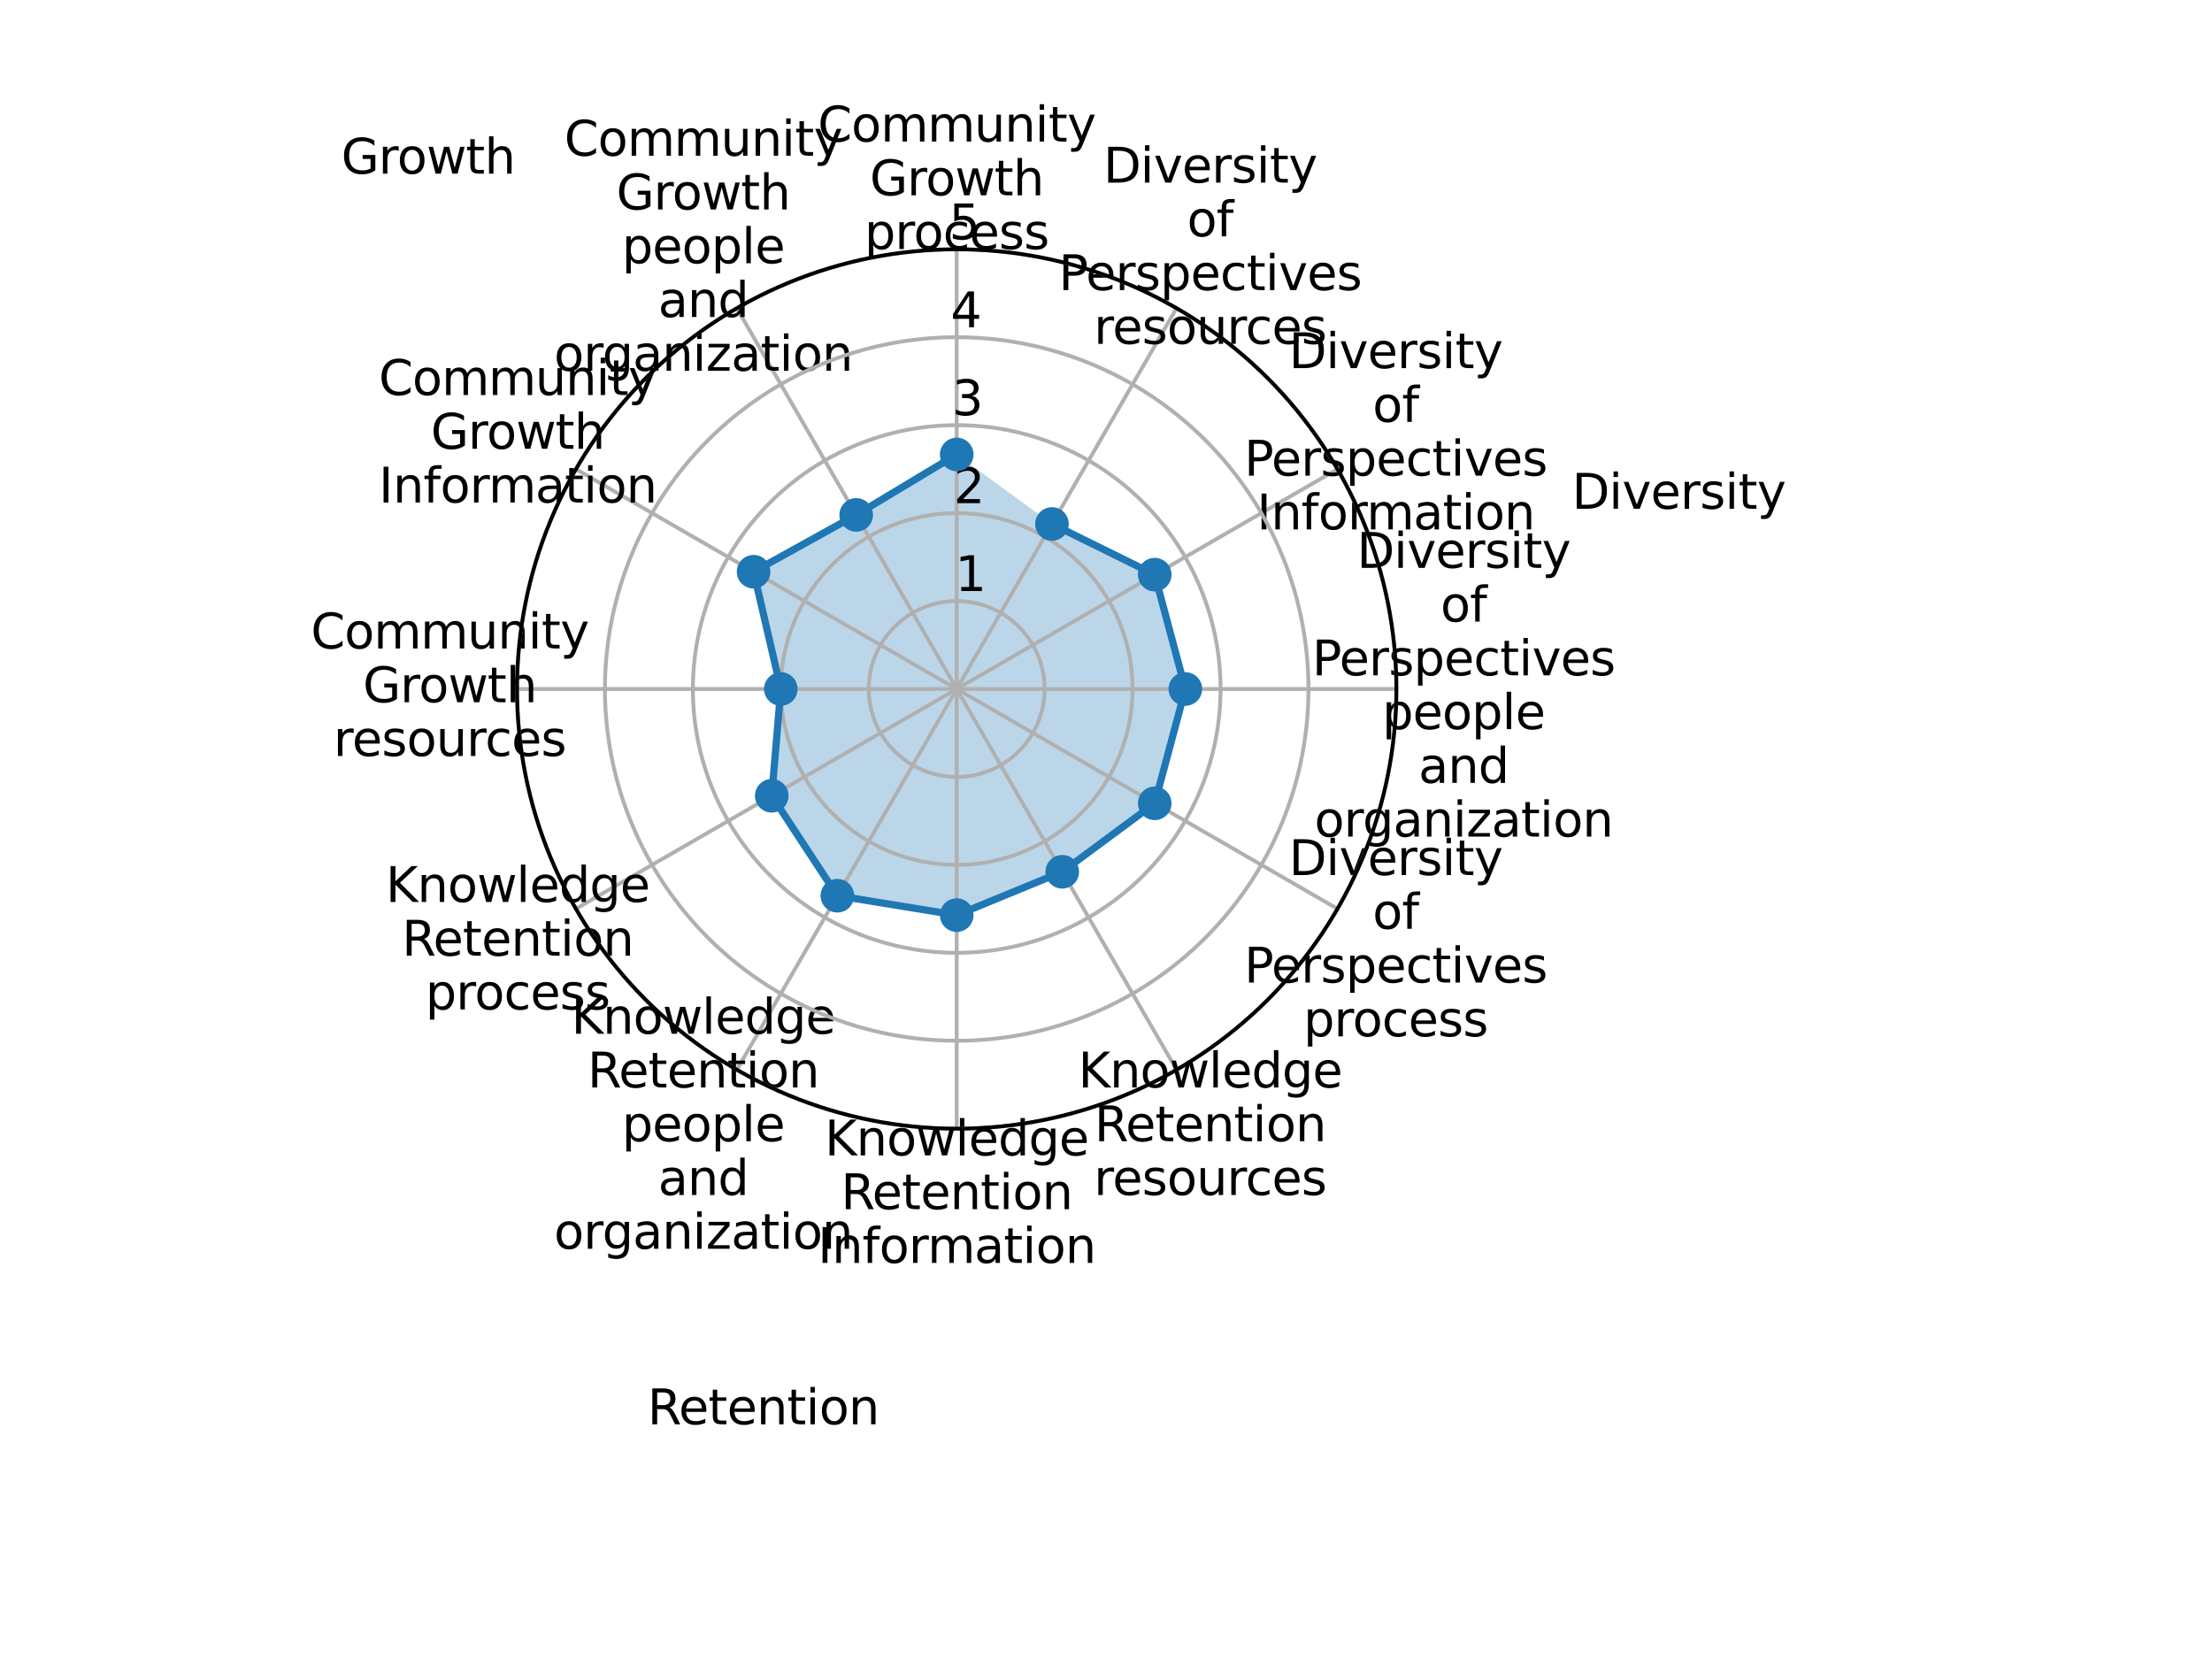 <?xml version="1.0" encoding="utf-8" standalone="no"?>
<!DOCTYPE svg PUBLIC "-//W3C//DTD SVG 1.1//EN"
  "http://www.w3.org/Graphics/SVG/1.1/DTD/svg11.dtd">
<svg xmlns:xlink="http://www.w3.org/1999/xlink" width="460.8pt" height="345.6pt" viewBox="0 0 460.8 345.6" xmlns="http://www.w3.org/2000/svg" version="1.1">
 <defs>
  <style type="text/css">*{stroke-linejoin: round; stroke-linecap: butt}</style>
 </defs>
 <g id="figure_1">
  <g id="patch_1">
   <path d="M 0 345.6 
L 460.8 345.6 
L 460.8 0 
L 0 0 
z
" style="fill: #ffffff"/>
  </g>
  <g id="axes_1">
   <g id="patch_2">
    <path d="M 290.899 143.528 
C 290.899 131.499 288.529 119.588 283.926 108.474 
C 279.323 97.361 272.575 87.263 264.07 78.757 
C 255.564 70.252 245.466 63.504 234.352 58.901 
C 223.239 54.298 211.327 51.928 199.299 51.928 
C 187.27 51.928 175.358 54.298 164.245 58.901 
C 153.132 63.504 143.033 70.252 134.528 78.757 
C 126.022 87.263 119.274 97.361 114.671 108.474 
C 110.068 119.588 107.699 131.499 107.699 143.528 
C 107.699 155.557 110.068 167.469 114.671 178.582 
C 119.274 189.695 126.022 199.794 134.528 208.299 
C 143.033 216.805 153.132 223.552 164.245 228.156 
C 175.358 232.759 187.27 235.128 199.299 235.128 
C 211.327 235.128 223.239 232.759 234.352 228.156 
C 245.466 223.552 255.564 216.805 264.07 208.299 
C 272.575 199.794 279.323 189.695 283.926 178.582 
C 288.529 167.469 290.899 155.557 290.899 143.528 
M 199.299 143.528 
C 199.299 143.528 199.299 143.528 199.299 143.528 
C 199.299 143.528 199.299 143.528 199.299 143.528 
C 199.299 143.528 199.299 143.528 199.299 143.528 
C 199.299 143.528 199.299 143.528 199.299 143.528 
C 199.299 143.528 199.299 143.528 199.299 143.528 
C 199.299 143.528 199.299 143.528 199.299 143.528 
C 199.299 143.528 199.299 143.528 199.299 143.528 
C 199.299 143.528 199.299 143.528 199.299 143.528 
C 199.299 143.528 199.299 143.528 199.299 143.528 
C 199.299 143.528 199.299 143.528 199.299 143.528 
C 199.299 143.528 199.299 143.528 199.299 143.528 
C 199.299 143.528 199.299 143.528 199.299 143.528 
C 199.299 143.528 199.299 143.528 199.299 143.528 
C 199.299 143.528 199.299 143.528 199.299 143.528 
C 199.299 143.528 199.299 143.528 199.299 143.528 
C 199.299 143.528 199.299 143.528 199.299 143.528 
z
" style="fill: #ffffff"/>
   </g>
   <g id="patch_3">
    <path d="M 199.299 94.675 
L 178.361 107.264 
L 156.99 119.102 
L 162.659 143.528 
L 160.768 165.774 
L 174.436 186.592 
L 199.299 190.637 
L 221.283 181.606 
L 240.549 167.344 
L 246.931 143.528 
L 240.549 119.712 
L 219.145 109.153 
z
" clip-path="url(#pb22fd97e96)" style="fill: #1f77b4; opacity: 0.3"/>
   </g>
   <g id="matplotlib.axis_1">
    <g id="xtick_1">
     <g id="line2d_1">
      <path d="M 199.299 143.528 
L 199.299 51.928 
" clip-path="url(#pb22fd97e96)" style="fill: none; stroke: #b0b0b0; stroke-width: 0.8; stroke-linecap: square"/>
     </g>
     <g id="text_1">
      <!-- Community -->
      <g transform="translate(170.361 29.49) scale(0.1 -0.1)">
       <defs>
        <path id="DejaVuSans-43" d="M 4122 4306 
L 4122 3641 
Q 3803 3938 3442 4084 
Q 3081 4231 2675 4231 
Q 1875 4231 1450 3742 
Q 1025 3253 1025 2328 
Q 1025 1406 1450 917 
Q 1875 428 2675 428 
Q 3081 428 3442 575 
Q 3803 722 4122 1019 
L 4122 359 
Q 3791 134 3420 21 
Q 3050 -91 2638 -91 
Q 1578 -91 968 557 
Q 359 1206 359 2328 
Q 359 3453 968 4101 
Q 1578 4750 2638 4750 
Q 3056 4750 3426 4639 
Q 3797 4528 4122 4306 
z
" transform="scale(0.016)"/>
        <path id="DejaVuSans-6f" d="M 1959 3097 
Q 1497 3097 1228 2736 
Q 959 2375 959 1747 
Q 959 1119 1226 758 
Q 1494 397 1959 397 
Q 2419 397 2687 759 
Q 2956 1122 2956 1747 
Q 2956 2369 2687 2733 
Q 2419 3097 1959 3097 
z
M 1959 3584 
Q 2709 3584 3137 3096 
Q 3566 2609 3566 1747 
Q 3566 888 3137 398 
Q 2709 -91 1959 -91 
Q 1206 -91 779 398 
Q 353 888 353 1747 
Q 353 2609 779 3096 
Q 1206 3584 1959 3584 
z
" transform="scale(0.016)"/>
        <path id="DejaVuSans-6d" d="M 3328 2828 
Q 3544 3216 3844 3400 
Q 4144 3584 4550 3584 
Q 5097 3584 5394 3201 
Q 5691 2819 5691 2113 
L 5691 0 
L 5113 0 
L 5113 2094 
Q 5113 2597 4934 2840 
Q 4756 3084 4391 3084 
Q 3944 3084 3684 2787 
Q 3425 2491 3425 1978 
L 3425 0 
L 2847 0 
L 2847 2094 
Q 2847 2600 2669 2842 
Q 2491 3084 2119 3084 
Q 1678 3084 1418 2786 
Q 1159 2488 1159 1978 
L 1159 0 
L 581 0 
L 581 3500 
L 1159 3500 
L 1159 2956 
Q 1356 3278 1631 3431 
Q 1906 3584 2284 3584 
Q 2666 3584 2933 3390 
Q 3200 3197 3328 2828 
z
" transform="scale(0.016)"/>
        <path id="DejaVuSans-75" d="M 544 1381 
L 544 3500 
L 1119 3500 
L 1119 1403 
Q 1119 906 1312 657 
Q 1506 409 1894 409 
Q 2359 409 2629 706 
Q 2900 1003 2900 1516 
L 2900 3500 
L 3475 3500 
L 3475 0 
L 2900 0 
L 2900 538 
Q 2691 219 2414 64 
Q 2138 -91 1772 -91 
Q 1169 -91 856 284 
Q 544 659 544 1381 
z
M 1991 3584 
L 1991 3584 
z
" transform="scale(0.016)"/>
        <path id="DejaVuSans-6e" d="M 3513 2113 
L 3513 0 
L 2938 0 
L 2938 2094 
Q 2938 2591 2744 2837 
Q 2550 3084 2163 3084 
Q 1697 3084 1428 2787 
Q 1159 2491 1159 1978 
L 1159 0 
L 581 0 
L 581 3500 
L 1159 3500 
L 1159 2956 
Q 1366 3272 1645 3428 
Q 1925 3584 2291 3584 
Q 2894 3584 3203 3211 
Q 3513 2838 3513 2113 
z
" transform="scale(0.016)"/>
        <path id="DejaVuSans-69" d="M 603 3500 
L 1178 3500 
L 1178 0 
L 603 0 
L 603 3500 
z
M 603 4863 
L 1178 4863 
L 1178 4134 
L 603 4134 
L 603 4863 
z
" transform="scale(0.016)"/>
        <path id="DejaVuSans-74" d="M 1172 4494 
L 1172 3500 
L 2356 3500 
L 2356 3053 
L 1172 3053 
L 1172 1153 
Q 1172 725 1289 603 
Q 1406 481 1766 481 
L 2356 481 
L 2356 0 
L 1766 0 
Q 1100 0 847 248 
Q 594 497 594 1153 
L 594 3053 
L 172 3053 
L 172 3500 
L 594 3500 
L 594 4494 
L 1172 4494 
z
" transform="scale(0.016)"/>
        <path id="DejaVuSans-79" d="M 2059 -325 
Q 1816 -950 1584 -1140 
Q 1353 -1331 966 -1331 
L 506 -1331 
L 506 -850 
L 844 -850 
Q 1081 -850 1212 -737 
Q 1344 -625 1503 -206 
L 1606 56 
L 191 3500 
L 800 3500 
L 1894 763 
L 2988 3500 
L 3597 3500 
L 2059 -325 
z
" transform="scale(0.016)"/>
       </defs>
       <use xlink:href="#DejaVuSans-43"/>
       <use xlink:href="#DejaVuSans-6f" x="69.824"/>
       <use xlink:href="#DejaVuSans-6d" x="131.006"/>
       <use xlink:href="#DejaVuSans-6d" x="228.418"/>
       <use xlink:href="#DejaVuSans-75" x="325.83"/>
       <use xlink:href="#DejaVuSans-6e" x="389.209"/>
       <use xlink:href="#DejaVuSans-69" x="452.588"/>
       <use xlink:href="#DejaVuSans-74" x="480.371"/>
       <use xlink:href="#DejaVuSans-79" x="519.58"/>
      </g>
      <!-- Growth -->
      <g transform="translate(181.204 40.688) scale(0.1 -0.1)">
       <defs>
        <path id="DejaVuSans-47" d="M 3809 666 
L 3809 1919 
L 2778 1919 
L 2778 2438 
L 4434 2438 
L 4434 434 
Q 4069 175 3628 42 
Q 3188 -91 2688 -91 
Q 1594 -91 976 548 
Q 359 1188 359 2328 
Q 359 3472 976 4111 
Q 1594 4750 2688 4750 
Q 3144 4750 3555 4637 
Q 3966 4525 4313 4306 
L 4313 3634 
Q 3963 3931 3569 4081 
Q 3175 4231 2741 4231 
Q 1884 4231 1454 3753 
Q 1025 3275 1025 2328 
Q 1025 1384 1454 906 
Q 1884 428 2741 428 
Q 3075 428 3337 486 
Q 3600 544 3809 666 
z
" transform="scale(0.016)"/>
        <path id="DejaVuSans-72" d="M 2631 2963 
Q 2534 3019 2420 3045 
Q 2306 3072 2169 3072 
Q 1681 3072 1420 2755 
Q 1159 2438 1159 1844 
L 1159 0 
L 581 0 
L 581 3500 
L 1159 3500 
L 1159 2956 
Q 1341 3275 1631 3429 
Q 1922 3584 2338 3584 
Q 2397 3584 2469 3576 
Q 2541 3569 2628 3553 
L 2631 2963 
z
" transform="scale(0.016)"/>
        <path id="DejaVuSans-77" d="M 269 3500 
L 844 3500 
L 1563 769 
L 2278 3500 
L 2956 3500 
L 3675 769 
L 4391 3500 
L 4966 3500 
L 4050 0 
L 3372 0 
L 2619 2869 
L 1863 0 
L 1184 0 
L 269 3500 
z
" transform="scale(0.016)"/>
        <path id="DejaVuSans-68" d="M 3513 2113 
L 3513 0 
L 2938 0 
L 2938 2094 
Q 2938 2591 2744 2837 
Q 2550 3084 2163 3084 
Q 1697 3084 1428 2787 
Q 1159 2491 1159 1978 
L 1159 0 
L 581 0 
L 581 4863 
L 1159 4863 
L 1159 2956 
Q 1366 3272 1645 3428 
Q 1925 3584 2291 3584 
Q 2894 3584 3203 3211 
Q 3513 2838 3513 2113 
z
" transform="scale(0.016)"/>
       </defs>
       <use xlink:href="#DejaVuSans-47"/>
       <use xlink:href="#DejaVuSans-72" x="77.49"/>
       <use xlink:href="#DejaVuSans-6f" x="116.354"/>
       <use xlink:href="#DejaVuSans-77" x="177.535"/>
       <use xlink:href="#DejaVuSans-74" x="259.322"/>
       <use xlink:href="#DejaVuSans-68" x="298.531"/>
      </g>
      <!-- process -->
      <g transform="translate(180.087 51.885) scale(0.1 -0.1)">
       <defs>
        <path id="DejaVuSans-70" d="M 1159 525 
L 1159 -1331 
L 581 -1331 
L 581 3500 
L 1159 3500 
L 1159 2969 
Q 1341 3281 1617 3432 
Q 1894 3584 2278 3584 
Q 2916 3584 3314 3078 
Q 3713 2572 3713 1747 
Q 3713 922 3314 415 
Q 2916 -91 2278 -91 
Q 1894 -91 1617 61 
Q 1341 213 1159 525 
z
M 3116 1747 
Q 3116 2381 2855 2742 
Q 2594 3103 2138 3103 
Q 1681 3103 1420 2742 
Q 1159 2381 1159 1747 
Q 1159 1113 1420 752 
Q 1681 391 2138 391 
Q 2594 391 2855 752 
Q 3116 1113 3116 1747 
z
" transform="scale(0.016)"/>
        <path id="DejaVuSans-63" d="M 3122 3366 
L 3122 2828 
Q 2878 2963 2633 3030 
Q 2388 3097 2138 3097 
Q 1578 3097 1268 2742 
Q 959 2388 959 1747 
Q 959 1106 1268 751 
Q 1578 397 2138 397 
Q 2388 397 2633 464 
Q 2878 531 3122 666 
L 3122 134 
Q 2881 22 2623 -34 
Q 2366 -91 2075 -91 
Q 1284 -91 818 406 
Q 353 903 353 1747 
Q 353 2603 823 3093 
Q 1294 3584 2113 3584 
Q 2378 3584 2631 3529 
Q 2884 3475 3122 3366 
z
" transform="scale(0.016)"/>
        <path id="DejaVuSans-65" d="M 3597 1894 
L 3597 1613 
L 953 1613 
Q 991 1019 1311 708 
Q 1631 397 2203 397 
Q 2534 397 2845 478 
Q 3156 559 3463 722 
L 3463 178 
Q 3153 47 2828 -22 
Q 2503 -91 2169 -91 
Q 1331 -91 842 396 
Q 353 884 353 1716 
Q 353 2575 817 3079 
Q 1281 3584 2069 3584 
Q 2775 3584 3186 3129 
Q 3597 2675 3597 1894 
z
M 3022 2063 
Q 3016 2534 2758 2815 
Q 2500 3097 2075 3097 
Q 1594 3097 1305 2825 
Q 1016 2553 972 2059 
L 3022 2063 
z
" transform="scale(0.016)"/>
        <path id="DejaVuSans-73" d="M 2834 3397 
L 2834 2853 
Q 2591 2978 2328 3040 
Q 2066 3103 1784 3103 
Q 1356 3103 1142 2972 
Q 928 2841 928 2578 
Q 928 2378 1081 2264 
Q 1234 2150 1697 2047 
L 1894 2003 
Q 2506 1872 2764 1633 
Q 3022 1394 3022 966 
Q 3022 478 2636 193 
Q 2250 -91 1575 -91 
Q 1294 -91 989 -36 
Q 684 19 347 128 
L 347 722 
Q 666 556 975 473 
Q 1284 391 1588 391 
Q 1994 391 2212 530 
Q 2431 669 2431 922 
Q 2431 1156 2273 1281 
Q 2116 1406 1581 1522 
L 1381 1569 
Q 847 1681 609 1914 
Q 372 2147 372 2553 
Q 372 3047 722 3315 
Q 1072 3584 1716 3584 
Q 2034 3584 2315 3537 
Q 2597 3491 2834 3397 
z
" transform="scale(0.016)"/>
       </defs>
       <use xlink:href="#DejaVuSans-70"/>
       <use xlink:href="#DejaVuSans-72" x="63.477"/>
       <use xlink:href="#DejaVuSans-6f" x="102.34"/>
       <use xlink:href="#DejaVuSans-63" x="163.521"/>
       <use xlink:href="#DejaVuSans-65" x="218.502"/>
       <use xlink:href="#DejaVuSans-73" x="280.025"/>
       <use xlink:href="#DejaVuSans-73" x="332.125"/>
      </g>
     </g>
    </g>
    <g id="xtick_2">
     <g id="line2d_2">
      <path d="M 199.299 143.528 
L 153.499 64.2 
" clip-path="url(#pb22fd97e96)" style="fill: none; stroke: #b0b0b0; stroke-width: 0.8; stroke-linecap: square"/>
     </g>
     <g id="text_2">
      <!-- Community -->
      <g transform="translate(117.561 32.44) scale(0.1 -0.1)">
       <use xlink:href="#DejaVuSans-43"/>
       <use xlink:href="#DejaVuSans-6f" x="69.824"/>
       <use xlink:href="#DejaVuSans-6d" x="131.006"/>
       <use xlink:href="#DejaVuSans-6d" x="228.418"/>
       <use xlink:href="#DejaVuSans-75" x="325.83"/>
       <use xlink:href="#DejaVuSans-6e" x="389.209"/>
       <use xlink:href="#DejaVuSans-69" x="452.588"/>
       <use xlink:href="#DejaVuSans-74" x="480.371"/>
       <use xlink:href="#DejaVuSans-79" x="519.58"/>
      </g>
      <!-- Growth -->
      <g transform="translate(128.404 43.637) scale(0.1 -0.1)">
       <use xlink:href="#DejaVuSans-47"/>
       <use xlink:href="#DejaVuSans-72" x="77.49"/>
       <use xlink:href="#DejaVuSans-6f" x="116.354"/>
       <use xlink:href="#DejaVuSans-77" x="177.535"/>
       <use xlink:href="#DejaVuSans-74" x="259.322"/>
       <use xlink:href="#DejaVuSans-68" x="298.531"/>
      </g>
      <!-- people -->
      <g transform="translate(129.549 54.835) scale(0.1 -0.1)">
       <defs>
        <path id="DejaVuSans-6c" d="M 603 4863 
L 1178 4863 
L 1178 0 
L 603 0 
L 603 4863 
z
" transform="scale(0.016)"/>
       </defs>
       <use xlink:href="#DejaVuSans-70"/>
       <use xlink:href="#DejaVuSans-65" x="63.477"/>
       <use xlink:href="#DejaVuSans-6f" x="125"/>
       <use xlink:href="#DejaVuSans-70" x="186.182"/>
       <use xlink:href="#DejaVuSans-6c" x="249.658"/>
       <use xlink:href="#DejaVuSans-65" x="277.441"/>
      </g>
      <!-- and -->
      <g transform="translate(137.092 66.033) scale(0.1 -0.1)">
       <defs>
        <path id="DejaVuSans-61" d="M 2194 1759 
Q 1497 1759 1228 1600 
Q 959 1441 959 1056 
Q 959 750 1161 570 
Q 1363 391 1709 391 
Q 2188 391 2477 730 
Q 2766 1069 2766 1631 
L 2766 1759 
L 2194 1759 
z
M 3341 1997 
L 3341 0 
L 2766 0 
L 2766 531 
Q 2569 213 2275 61 
Q 1981 -91 1556 -91 
Q 1019 -91 701 211 
Q 384 513 384 1019 
Q 384 1609 779 1909 
Q 1175 2209 1959 2209 
L 2766 2209 
L 2766 2266 
Q 2766 2663 2505 2880 
Q 2244 3097 1772 3097 
Q 1472 3097 1187 3025 
Q 903 2953 641 2809 
L 641 3341 
Q 956 3463 1253 3523 
Q 1550 3584 1831 3584 
Q 2591 3584 2966 3190 
Q 3341 2797 3341 1997 
z
" transform="scale(0.016)"/>
        <path id="DejaVuSans-64" d="M 2906 2969 
L 2906 4863 
L 3481 4863 
L 3481 0 
L 2906 0 
L 2906 525 
Q 2725 213 2448 61 
Q 2172 -91 1784 -91 
Q 1150 -91 751 415 
Q 353 922 353 1747 
Q 353 2572 751 3078 
Q 1150 3584 1784 3584 
Q 2172 3584 2448 3432 
Q 2725 3281 2906 2969 
z
M 947 1747 
Q 947 1113 1208 752 
Q 1469 391 1925 391 
Q 2381 391 2643 752 
Q 2906 1113 2906 1747 
Q 2906 2381 2643 2742 
Q 2381 3103 1925 3103 
Q 1469 3103 1208 2742 
Q 947 2381 947 1747 
z
" transform="scale(0.016)"/>
       </defs>
       <use xlink:href="#DejaVuSans-61"/>
       <use xlink:href="#DejaVuSans-6e" x="61.279"/>
       <use xlink:href="#DejaVuSans-64" x="124.658"/>
      </g>
      <!-- organization -->
      <g transform="translate(115.41 77.231) scale(0.1 -0.1)">
       <defs>
        <path id="DejaVuSans-67" d="M 2906 1791 
Q 2906 2416 2648 2759 
Q 2391 3103 1925 3103 
Q 1463 3103 1205 2759 
Q 947 2416 947 1791 
Q 947 1169 1205 825 
Q 1463 481 1925 481 
Q 2391 481 2648 825 
Q 2906 1169 2906 1791 
z
M 3481 434 
Q 3481 -459 3084 -895 
Q 2688 -1331 1869 -1331 
Q 1566 -1331 1297 -1286 
Q 1028 -1241 775 -1147 
L 775 -588 
Q 1028 -725 1275 -790 
Q 1522 -856 1778 -856 
Q 2344 -856 2625 -561 
Q 2906 -266 2906 331 
L 2906 616 
Q 2728 306 2450 153 
Q 2172 0 1784 0 
Q 1141 0 747 490 
Q 353 981 353 1791 
Q 353 2603 747 3093 
Q 1141 3584 1784 3584 
Q 2172 3584 2450 3431 
Q 2728 3278 2906 2969 
L 2906 3500 
L 3481 3500 
L 3481 434 
z
" transform="scale(0.016)"/>
        <path id="DejaVuSans-7a" d="M 353 3500 
L 3084 3500 
L 3084 2975 
L 922 459 
L 3084 459 
L 3084 0 
L 275 0 
L 275 525 
L 2438 3041 
L 353 3041 
L 353 3500 
z
" transform="scale(0.016)"/>
       </defs>
       <use xlink:href="#DejaVuSans-6f"/>
       <use xlink:href="#DejaVuSans-72" x="61.182"/>
       <use xlink:href="#DejaVuSans-67" x="100.545"/>
       <use xlink:href="#DejaVuSans-61" x="164.021"/>
       <use xlink:href="#DejaVuSans-6e" x="225.301"/>
       <use xlink:href="#DejaVuSans-69" x="288.68"/>
       <use xlink:href="#DejaVuSans-7a" x="316.463"/>
       <use xlink:href="#DejaVuSans-61" x="368.953"/>
       <use xlink:href="#DejaVuSans-74" x="430.232"/>
       <use xlink:href="#DejaVuSans-69" x="469.441"/>
       <use xlink:href="#DejaVuSans-6f" x="497.225"/>
       <use xlink:href="#DejaVuSans-6e" x="558.406"/>
      </g>
     </g>
    </g>
    <g id="xtick_3">
     <g id="line2d_3">
      <path d="M 199.299 143.528 
L 119.971 97.728 
" clip-path="url(#pb22fd97e96)" style="fill: none; stroke: #b0b0b0; stroke-width: 0.8; stroke-linecap: square"/>
     </g>
     <g id="text_3">
      <!-- Community -->
      <g transform="translate(78.909 82.29) scale(0.1 -0.1)">
       <use xlink:href="#DejaVuSans-43"/>
       <use xlink:href="#DejaVuSans-6f" x="69.824"/>
       <use xlink:href="#DejaVuSans-6d" x="131.006"/>
       <use xlink:href="#DejaVuSans-6d" x="228.418"/>
       <use xlink:href="#DejaVuSans-75" x="325.83"/>
       <use xlink:href="#DejaVuSans-6e" x="389.209"/>
       <use xlink:href="#DejaVuSans-69" x="452.588"/>
       <use xlink:href="#DejaVuSans-74" x="480.371"/>
       <use xlink:href="#DejaVuSans-79" x="519.58"/>
      </g>
      <!-- Growth -->
      <g transform="translate(89.752 93.488) scale(0.1 -0.1)">
       <use xlink:href="#DejaVuSans-47"/>
       <use xlink:href="#DejaVuSans-72" x="77.49"/>
       <use xlink:href="#DejaVuSans-6f" x="116.354"/>
       <use xlink:href="#DejaVuSans-77" x="177.535"/>
       <use xlink:href="#DejaVuSans-74" x="259.322"/>
       <use xlink:href="#DejaVuSans-68" x="298.531"/>
      </g>
      <!-- Information -->
      <g transform="translate(78.903 104.685) scale(0.1 -0.1)">
       <defs>
        <path id="DejaVuSans-49" d="M 628 4666 
L 1259 4666 
L 1259 0 
L 628 0 
L 628 4666 
z
" transform="scale(0.016)"/>
        <path id="DejaVuSans-66" d="M 2375 4863 
L 2375 4384 
L 1825 4384 
Q 1516 4384 1395 4259 
Q 1275 4134 1275 3809 
L 1275 3500 
L 2222 3500 
L 2222 3053 
L 1275 3053 
L 1275 0 
L 697 0 
L 697 3053 
L 147 3053 
L 147 3500 
L 697 3500 
L 697 3744 
Q 697 4328 969 4595 
Q 1241 4863 1831 4863 
L 2375 4863 
z
" transform="scale(0.016)"/>
       </defs>
       <use xlink:href="#DejaVuSans-49"/>
       <use xlink:href="#DejaVuSans-6e" x="29.492"/>
       <use xlink:href="#DejaVuSans-66" x="92.871"/>
       <use xlink:href="#DejaVuSans-6f" x="128.076"/>
       <use xlink:href="#DejaVuSans-72" x="189.258"/>
       <use xlink:href="#DejaVuSans-6d" x="228.621"/>
       <use xlink:href="#DejaVuSans-61" x="326.033"/>
       <use xlink:href="#DejaVuSans-74" x="387.312"/>
       <use xlink:href="#DejaVuSans-69" x="426.521"/>
       <use xlink:href="#DejaVuSans-6f" x="454.305"/>
       <use xlink:href="#DejaVuSans-6e" x="515.486"/>
      </g>
     </g>
    </g>
    <g id="xtick_4">
     <g id="line2d_4">
      <path d="M 199.299 143.528 
L 107.699 143.528 
" clip-path="url(#pb22fd97e96)" style="fill: none; stroke: #b0b0b0; stroke-width: 0.8; stroke-linecap: square"/>
     </g>
     <g id="text_4">
      <!-- Community -->
      <g transform="translate(64.761 135.09) scale(0.1 -0.1)">
       <use xlink:href="#DejaVuSans-43"/>
       <use xlink:href="#DejaVuSans-6f" x="69.824"/>
       <use xlink:href="#DejaVuSans-6d" x="131.006"/>
       <use xlink:href="#DejaVuSans-6d" x="228.418"/>
       <use xlink:href="#DejaVuSans-75" x="325.83"/>
       <use xlink:href="#DejaVuSans-6e" x="389.209"/>
       <use xlink:href="#DejaVuSans-69" x="452.588"/>
       <use xlink:href="#DejaVuSans-74" x="480.371"/>
       <use xlink:href="#DejaVuSans-79" x="519.58"/>
      </g>
      <!-- Growth -->
      <g transform="translate(75.604 146.288) scale(0.1 -0.1)">
       <use xlink:href="#DejaVuSans-47"/>
       <use xlink:href="#DejaVuSans-72" x="77.49"/>
       <use xlink:href="#DejaVuSans-6f" x="116.354"/>
       <use xlink:href="#DejaVuSans-77" x="177.535"/>
       <use xlink:href="#DejaVuSans-74" x="259.322"/>
       <use xlink:href="#DejaVuSans-68" x="298.531"/>
      </g>
      <!-- resources -->
      <g transform="translate(69.473 157.485) scale(0.1 -0.1)">
       <use xlink:href="#DejaVuSans-72"/>
       <use xlink:href="#DejaVuSans-65" x="38.863"/>
       <use xlink:href="#DejaVuSans-73" x="100.387"/>
       <use xlink:href="#DejaVuSans-6f" x="152.486"/>
       <use xlink:href="#DejaVuSans-75" x="213.668"/>
       <use xlink:href="#DejaVuSans-72" x="277.047"/>
       <use xlink:href="#DejaVuSans-63" x="315.91"/>
       <use xlink:href="#DejaVuSans-65" x="370.891"/>
       <use xlink:href="#DejaVuSans-73" x="432.414"/>
      </g>
     </g>
    </g>
    <g id="xtick_5">
     <g id="line2d_5">
      <path d="M 199.299 143.528 
L 119.971 189.328 
" clip-path="url(#pb22fd97e96)" style="fill: none; stroke: #b0b0b0; stroke-width: 0.8; stroke-linecap: square"/>
     </g>
     <g id="text_5">
      <!-- Knowledge -->
      <g transform="translate(80.36 187.89) scale(0.1 -0.1)">
       <defs>
        <path id="DejaVuSans-4b" d="M 628 4666 
L 1259 4666 
L 1259 2694 
L 3353 4666 
L 4166 4666 
L 1850 2491 
L 4331 0 
L 3500 0 
L 1259 2247 
L 1259 0 
L 628 0 
L 628 4666 
z
" transform="scale(0.016)"/>
       </defs>
       <use xlink:href="#DejaVuSans-4b"/>
       <use xlink:href="#DejaVuSans-6e" x="65.576"/>
       <use xlink:href="#DejaVuSans-6f" x="128.955"/>
       <use xlink:href="#DejaVuSans-77" x="190.137"/>
       <use xlink:href="#DejaVuSans-6c" x="271.924"/>
       <use xlink:href="#DejaVuSans-65" x="299.707"/>
       <use xlink:href="#DejaVuSans-64" x="361.23"/>
       <use xlink:href="#DejaVuSans-67" x="424.707"/>
       <use xlink:href="#DejaVuSans-65" x="488.184"/>
      </g>
      <!-- Retention -->
      <g transform="translate(83.738 199.088) scale(0.1 -0.1)">
       <defs>
        <path id="DejaVuSans-52" d="M 2841 2188 
Q 3044 2119 3236 1894 
Q 3428 1669 3622 1275 
L 4263 0 
L 3584 0 
L 2988 1197 
Q 2756 1666 2539 1819 
Q 2322 1972 1947 1972 
L 1259 1972 
L 1259 0 
L 628 0 
L 628 4666 
L 2053 4666 
Q 2853 4666 3247 4331 
Q 3641 3997 3641 3322 
Q 3641 2881 3436 2590 
Q 3231 2300 2841 2188 
z
M 1259 4147 
L 1259 2491 
L 2053 2491 
Q 2509 2491 2742 2702 
Q 2975 2913 2975 3322 
Q 2975 3731 2742 3939 
Q 2509 4147 2053 4147 
L 1259 4147 
z
" transform="scale(0.016)"/>
       </defs>
       <use xlink:href="#DejaVuSans-52"/>
       <use xlink:href="#DejaVuSans-65" x="64.982"/>
       <use xlink:href="#DejaVuSans-74" x="126.506"/>
       <use xlink:href="#DejaVuSans-65" x="165.715"/>
       <use xlink:href="#DejaVuSans-6e" x="227.238"/>
       <use xlink:href="#DejaVuSans-74" x="290.617"/>
       <use xlink:href="#DejaVuSans-69" x="329.826"/>
       <use xlink:href="#DejaVuSans-6f" x="357.609"/>
       <use xlink:href="#DejaVuSans-6e" x="418.791"/>
      </g>
      <!-- process -->
      <g transform="translate(88.635 210.285) scale(0.1 -0.1)">
       <use xlink:href="#DejaVuSans-70"/>
       <use xlink:href="#DejaVuSans-72" x="63.477"/>
       <use xlink:href="#DejaVuSans-6f" x="102.34"/>
       <use xlink:href="#DejaVuSans-63" x="163.521"/>
       <use xlink:href="#DejaVuSans-65" x="218.502"/>
       <use xlink:href="#DejaVuSans-73" x="280.025"/>
       <use xlink:href="#DejaVuSans-73" x="332.125"/>
      </g>
     </g>
    </g>
    <g id="xtick_6">
     <g id="line2d_6">
      <path d="M 199.299 143.528 
L 153.499 222.856 
" clip-path="url(#pb22fd97e96)" style="fill: none; stroke: #b0b0b0; stroke-width: 0.8; stroke-linecap: square"/>
     </g>
     <g id="text_6">
      <!-- Knowledge -->
      <g transform="translate(119.012 215.344) scale(0.1 -0.1)">
       <use xlink:href="#DejaVuSans-4b"/>
       <use xlink:href="#DejaVuSans-6e" x="65.576"/>
       <use xlink:href="#DejaVuSans-6f" x="128.955"/>
       <use xlink:href="#DejaVuSans-77" x="190.137"/>
       <use xlink:href="#DejaVuSans-6c" x="271.924"/>
       <use xlink:href="#DejaVuSans-65" x="299.707"/>
       <use xlink:href="#DejaVuSans-64" x="361.23"/>
       <use xlink:href="#DejaVuSans-67" x="424.707"/>
       <use xlink:href="#DejaVuSans-65" x="488.184"/>
      </g>
      <!-- Retention -->
      <g transform="translate(122.39 226.542) scale(0.1 -0.1)">
       <use xlink:href="#DejaVuSans-52"/>
       <use xlink:href="#DejaVuSans-65" x="64.982"/>
       <use xlink:href="#DejaVuSans-74" x="126.506"/>
       <use xlink:href="#DejaVuSans-65" x="165.715"/>
       <use xlink:href="#DejaVuSans-6e" x="227.238"/>
       <use xlink:href="#DejaVuSans-74" x="290.617"/>
       <use xlink:href="#DejaVuSans-69" x="329.826"/>
       <use xlink:href="#DejaVuSans-6f" x="357.609"/>
       <use xlink:href="#DejaVuSans-6e" x="418.791"/>
      </g>
      <!-- people -->
      <g transform="translate(129.549 237.74) scale(0.1 -0.1)">
       <use xlink:href="#DejaVuSans-70"/>
       <use xlink:href="#DejaVuSans-65" x="63.477"/>
       <use xlink:href="#DejaVuSans-6f" x="125"/>
       <use xlink:href="#DejaVuSans-70" x="186.182"/>
       <use xlink:href="#DejaVuSans-6c" x="249.658"/>
       <use xlink:href="#DejaVuSans-65" x="277.441"/>
      </g>
      <!-- and -->
      <g transform="translate(137.092 248.938) scale(0.1 -0.1)">
       <use xlink:href="#DejaVuSans-61"/>
       <use xlink:href="#DejaVuSans-6e" x="61.279"/>
       <use xlink:href="#DejaVuSans-64" x="124.658"/>
      </g>
      <!-- organization -->
      <g transform="translate(115.41 260.135) scale(0.1 -0.1)">
       <use xlink:href="#DejaVuSans-6f"/>
       <use xlink:href="#DejaVuSans-72" x="61.182"/>
       <use xlink:href="#DejaVuSans-67" x="100.545"/>
       <use xlink:href="#DejaVuSans-61" x="164.021"/>
       <use xlink:href="#DejaVuSans-6e" x="225.301"/>
       <use xlink:href="#DejaVuSans-69" x="288.68"/>
       <use xlink:href="#DejaVuSans-7a" x="316.463"/>
       <use xlink:href="#DejaVuSans-61" x="368.953"/>
       <use xlink:href="#DejaVuSans-74" x="430.232"/>
       <use xlink:href="#DejaVuSans-69" x="469.441"/>
       <use xlink:href="#DejaVuSans-6f" x="497.225"/>
       <use xlink:href="#DejaVuSans-6e" x="558.406"/>
      </g>
     </g>
    </g>
    <g id="xtick_7">
     <g id="line2d_7">
      <path d="M 199.299 143.528 
L 199.299 235.128 
" clip-path="url(#pb22fd97e96)" style="fill: none; stroke: #b0b0b0; stroke-width: 0.8; stroke-linecap: square"/>
     </g>
     <g id="text_7">
      <!-- Knowledge -->
      <g transform="translate(171.812 240.69) scale(0.1 -0.1)">
       <use xlink:href="#DejaVuSans-4b"/>
       <use xlink:href="#DejaVuSans-6e" x="65.576"/>
       <use xlink:href="#DejaVuSans-6f" x="128.955"/>
       <use xlink:href="#DejaVuSans-77" x="190.137"/>
       <use xlink:href="#DejaVuSans-6c" x="271.924"/>
       <use xlink:href="#DejaVuSans-65" x="299.707"/>
       <use xlink:href="#DejaVuSans-64" x="361.23"/>
       <use xlink:href="#DejaVuSans-67" x="424.707"/>
       <use xlink:href="#DejaVuSans-65" x="488.184"/>
      </g>
      <!-- Retention -->
      <g transform="translate(175.19 251.888) scale(0.1 -0.1)">
       <use xlink:href="#DejaVuSans-52"/>
       <use xlink:href="#DejaVuSans-65" x="64.982"/>
       <use xlink:href="#DejaVuSans-74" x="126.506"/>
       <use xlink:href="#DejaVuSans-65" x="165.715"/>
       <use xlink:href="#DejaVuSans-6e" x="227.238"/>
       <use xlink:href="#DejaVuSans-74" x="290.617"/>
       <use xlink:href="#DejaVuSans-69" x="329.826"/>
       <use xlink:href="#DejaVuSans-6f" x="357.609"/>
       <use xlink:href="#DejaVuSans-6e" x="418.791"/>
      </g>
      <!-- Information -->
      <g transform="translate(170.356 263.085) scale(0.1 -0.1)">
       <use xlink:href="#DejaVuSans-49"/>
       <use xlink:href="#DejaVuSans-6e" x="29.492"/>
       <use xlink:href="#DejaVuSans-66" x="92.871"/>
       <use xlink:href="#DejaVuSans-6f" x="128.076"/>
       <use xlink:href="#DejaVuSans-72" x="189.258"/>
       <use xlink:href="#DejaVuSans-6d" x="228.621"/>
       <use xlink:href="#DejaVuSans-61" x="326.033"/>
       <use xlink:href="#DejaVuSans-74" x="387.312"/>
       <use xlink:href="#DejaVuSans-69" x="426.521"/>
       <use xlink:href="#DejaVuSans-6f" x="454.305"/>
       <use xlink:href="#DejaVuSans-6e" x="515.486"/>
      </g>
     </g>
    </g>
    <g id="xtick_8">
     <g id="line2d_8">
      <path d="M 199.299 143.528 
L 245.099 222.856 
" clip-path="url(#pb22fd97e96)" style="fill: none; stroke: #b0b0b0; stroke-width: 0.8; stroke-linecap: square"/>
     </g>
     <g id="text_8">
      <!-- Knowledge -->
      <g transform="translate(224.612 226.542) scale(0.1 -0.1)">
       <use xlink:href="#DejaVuSans-4b"/>
       <use xlink:href="#DejaVuSans-6e" x="65.576"/>
       <use xlink:href="#DejaVuSans-6f" x="128.955"/>
       <use xlink:href="#DejaVuSans-77" x="190.137"/>
       <use xlink:href="#DejaVuSans-6c" x="271.924"/>
       <use xlink:href="#DejaVuSans-65" x="299.707"/>
       <use xlink:href="#DejaVuSans-64" x="361.23"/>
       <use xlink:href="#DejaVuSans-67" x="424.707"/>
       <use xlink:href="#DejaVuSans-65" x="488.184"/>
      </g>
      <!-- Retention -->
      <g transform="translate(227.99 237.74) scale(0.1 -0.1)">
       <use xlink:href="#DejaVuSans-52"/>
       <use xlink:href="#DejaVuSans-65" x="64.982"/>
       <use xlink:href="#DejaVuSans-74" x="126.506"/>
       <use xlink:href="#DejaVuSans-65" x="165.715"/>
       <use xlink:href="#DejaVuSans-6e" x="227.238"/>
       <use xlink:href="#DejaVuSans-74" x="290.617"/>
       <use xlink:href="#DejaVuSans-69" x="329.826"/>
       <use xlink:href="#DejaVuSans-6f" x="357.609"/>
       <use xlink:href="#DejaVuSans-6e" x="418.791"/>
      </g>
      <!-- resources -->
      <g transform="translate(227.873 248.938) scale(0.1 -0.1)">
       <use xlink:href="#DejaVuSans-72"/>
       <use xlink:href="#DejaVuSans-65" x="38.863"/>
       <use xlink:href="#DejaVuSans-73" x="100.387"/>
       <use xlink:href="#DejaVuSans-6f" x="152.486"/>
       <use xlink:href="#DejaVuSans-75" x="213.668"/>
       <use xlink:href="#DejaVuSans-72" x="277.047"/>
       <use xlink:href="#DejaVuSans-63" x="315.91"/>
       <use xlink:href="#DejaVuSans-65" x="370.891"/>
       <use xlink:href="#DejaVuSans-73" x="432.414"/>
      </g>
     </g>
    </g>
    <g id="xtick_9">
     <g id="line2d_9">
      <path d="M 199.299 143.528 
L 278.627 189.328 
" clip-path="url(#pb22fd97e96)" style="fill: none; stroke: #b0b0b0; stroke-width: 0.8; stroke-linecap: square"/>
     </g>
     <g id="text_9">
      <!-- Diversity -->
      <g transform="translate(268.507 182.291) scale(0.1 -0.1)">
       <defs>
        <path id="DejaVuSans-44" d="M 1259 4147 
L 1259 519 
L 2022 519 
Q 2988 519 3436 956 
Q 3884 1394 3884 2338 
Q 3884 3275 3436 3711 
Q 2988 4147 2022 4147 
L 1259 4147 
z
M 628 4666 
L 1925 4666 
Q 3281 4666 3915 4102 
Q 4550 3538 4550 2338 
Q 4550 1131 3912 565 
Q 3275 0 1925 0 
L 628 0 
L 628 4666 
z
" transform="scale(0.016)"/>
        <path id="DejaVuSans-76" d="M 191 3500 
L 800 3500 
L 1894 563 
L 2988 3500 
L 3597 3500 
L 2284 0 
L 1503 0 
L 191 3500 
z
" transform="scale(0.016)"/>
       </defs>
       <use xlink:href="#DejaVuSans-44"/>
       <use xlink:href="#DejaVuSans-69" x="77.002"/>
       <use xlink:href="#DejaVuSans-76" x="104.785"/>
       <use xlink:href="#DejaVuSans-65" x="163.965"/>
       <use xlink:href="#DejaVuSans-72" x="225.488"/>
       <use xlink:href="#DejaVuSans-73" x="266.602"/>
       <use xlink:href="#DejaVuSans-69" x="318.701"/>
       <use xlink:href="#DejaVuSans-74" x="346.484"/>
       <use xlink:href="#DejaVuSans-79" x="385.693"/>
      </g>
      <!-- of -->
      <g transform="translate(285.931 193.489) scale(0.1 -0.1)">
       <use xlink:href="#DejaVuSans-6f"/>
       <use xlink:href="#DejaVuSans-66" x="61.182"/>
      </g>
      <!-- Perspectives -->
      <g transform="translate(259.191 204.686) scale(0.1 -0.1)">
       <defs>
        <path id="DejaVuSans-50" d="M 1259 4147 
L 1259 2394 
L 2053 2394 
Q 2494 2394 2734 2622 
Q 2975 2850 2975 3272 
Q 2975 3691 2734 3919 
Q 2494 4147 2053 4147 
L 1259 4147 
z
M 628 4666 
L 2053 4666 
Q 2838 4666 3239 4311 
Q 3641 3956 3641 3272 
Q 3641 2581 3239 2228 
Q 2838 1875 2053 1875 
L 1259 1875 
L 1259 0 
L 628 0 
L 628 4666 
z
" transform="scale(0.016)"/>
       </defs>
       <use xlink:href="#DejaVuSans-50"/>
       <use xlink:href="#DejaVuSans-65" x="56.678"/>
       <use xlink:href="#DejaVuSans-72" x="118.201"/>
       <use xlink:href="#DejaVuSans-73" x="159.314"/>
       <use xlink:href="#DejaVuSans-70" x="211.414"/>
       <use xlink:href="#DejaVuSans-65" x="274.891"/>
       <use xlink:href="#DejaVuSans-63" x="336.414"/>
       <use xlink:href="#DejaVuSans-74" x="391.395"/>
       <use xlink:href="#DejaVuSans-69" x="430.604"/>
       <use xlink:href="#DejaVuSans-76" x="458.387"/>
       <use xlink:href="#DejaVuSans-65" x="517.566"/>
       <use xlink:href="#DejaVuSans-73" x="579.09"/>
      </g>
      <!-- process -->
      <g transform="translate(271.539 215.884) scale(0.1 -0.1)">
       <use xlink:href="#DejaVuSans-70"/>
       <use xlink:href="#DejaVuSans-72" x="63.477"/>
       <use xlink:href="#DejaVuSans-6f" x="102.34"/>
       <use xlink:href="#DejaVuSans-63" x="163.521"/>
       <use xlink:href="#DejaVuSans-65" x="218.502"/>
       <use xlink:href="#DejaVuSans-73" x="280.025"/>
       <use xlink:href="#DejaVuSans-73" x="332.125"/>
      </g>
     </g>
    </g>
    <g id="xtick_10">
     <g id="line2d_10">
      <path d="M 199.299 143.528 
L 290.899 143.528 
" clip-path="url(#pb22fd97e96)" style="fill: none; stroke: #b0b0b0; stroke-width: 0.8; stroke-linecap: square"/>
     </g>
     <g id="text_10">
      <!-- Diversity -->
      <g transform="translate(282.655 118.293) scale(0.1 -0.1)">
       <use xlink:href="#DejaVuSans-44"/>
       <use xlink:href="#DejaVuSans-69" x="77.002"/>
       <use xlink:href="#DejaVuSans-76" x="104.785"/>
       <use xlink:href="#DejaVuSans-65" x="163.965"/>
       <use xlink:href="#DejaVuSans-72" x="225.488"/>
       <use xlink:href="#DejaVuSans-73" x="266.602"/>
       <use xlink:href="#DejaVuSans-69" x="318.701"/>
       <use xlink:href="#DejaVuSans-74" x="346.484"/>
       <use xlink:href="#DejaVuSans-79" x="385.693"/>
      </g>
      <!-- of -->
      <g transform="translate(300.079 129.491) scale(0.1 -0.1)">
       <use xlink:href="#DejaVuSans-6f"/>
       <use xlink:href="#DejaVuSans-66" x="61.182"/>
      </g>
      <!-- Perspectives -->
      <g transform="translate(273.338 140.689) scale(0.1 -0.1)">
       <use xlink:href="#DejaVuSans-50"/>
       <use xlink:href="#DejaVuSans-65" x="56.678"/>
       <use xlink:href="#DejaVuSans-72" x="118.201"/>
       <use xlink:href="#DejaVuSans-73" x="159.314"/>
       <use xlink:href="#DejaVuSans-70" x="211.414"/>
       <use xlink:href="#DejaVuSans-65" x="274.891"/>
       <use xlink:href="#DejaVuSans-63" x="336.414"/>
       <use xlink:href="#DejaVuSans-74" x="391.395"/>
       <use xlink:href="#DejaVuSans-69" x="430.604"/>
       <use xlink:href="#DejaVuSans-76" x="458.387"/>
       <use xlink:href="#DejaVuSans-65" x="517.566"/>
       <use xlink:href="#DejaVuSans-73" x="579.09"/>
      </g>
      <!-- people -->
      <g transform="translate(287.949 151.886) scale(0.1 -0.1)">
       <use xlink:href="#DejaVuSans-70"/>
       <use xlink:href="#DejaVuSans-65" x="63.477"/>
       <use xlink:href="#DejaVuSans-6f" x="125"/>
       <use xlink:href="#DejaVuSans-70" x="186.182"/>
       <use xlink:href="#DejaVuSans-6c" x="249.658"/>
       <use xlink:href="#DejaVuSans-65" x="277.441"/>
      </g>
      <!-- and -->
      <g transform="translate(295.492 163.084) scale(0.1 -0.1)">
       <use xlink:href="#DejaVuSans-61"/>
       <use xlink:href="#DejaVuSans-6e" x="61.279"/>
       <use xlink:href="#DejaVuSans-64" x="124.658"/>
      </g>
      <!-- organization -->
      <g transform="translate(273.81 174.282) scale(0.1 -0.1)">
       <use xlink:href="#DejaVuSans-6f"/>
       <use xlink:href="#DejaVuSans-72" x="61.182"/>
       <use xlink:href="#DejaVuSans-67" x="100.545"/>
       <use xlink:href="#DejaVuSans-61" x="164.021"/>
       <use xlink:href="#DejaVuSans-6e" x="225.301"/>
       <use xlink:href="#DejaVuSans-69" x="288.68"/>
       <use xlink:href="#DejaVuSans-7a" x="316.463"/>
       <use xlink:href="#DejaVuSans-61" x="368.953"/>
       <use xlink:href="#DejaVuSans-74" x="430.232"/>
       <use xlink:href="#DejaVuSans-69" x="469.441"/>
       <use xlink:href="#DejaVuSans-6f" x="497.225"/>
       <use xlink:href="#DejaVuSans-6e" x="558.406"/>
      </g>
     </g>
    </g>
    <g id="xtick_11">
     <g id="line2d_11">
      <path d="M 199.299 143.528 
L 278.627 97.728 
" clip-path="url(#pb22fd97e96)" style="fill: none; stroke: #b0b0b0; stroke-width: 0.8; stroke-linecap: square"/>
     </g>
     <g id="text_11">
      <!-- Diversity -->
      <g transform="translate(268.507 76.691) scale(0.1 -0.1)">
       <use xlink:href="#DejaVuSans-44"/>
       <use xlink:href="#DejaVuSans-69" x="77.002"/>
       <use xlink:href="#DejaVuSans-76" x="104.785"/>
       <use xlink:href="#DejaVuSans-65" x="163.965"/>
       <use xlink:href="#DejaVuSans-72" x="225.488"/>
       <use xlink:href="#DejaVuSans-73" x="266.602"/>
       <use xlink:href="#DejaVuSans-69" x="318.701"/>
       <use xlink:href="#DejaVuSans-74" x="346.484"/>
       <use xlink:href="#DejaVuSans-79" x="385.693"/>
      </g>
      <!-- of -->
      <g transform="translate(285.931 87.889) scale(0.1 -0.1)">
       <use xlink:href="#DejaVuSans-6f"/>
       <use xlink:href="#DejaVuSans-66" x="61.182"/>
      </g>
      <!-- Perspectives -->
      <g transform="translate(259.191 99.086) scale(0.1 -0.1)">
       <use xlink:href="#DejaVuSans-50"/>
       <use xlink:href="#DejaVuSans-65" x="56.678"/>
       <use xlink:href="#DejaVuSans-72" x="118.201"/>
       <use xlink:href="#DejaVuSans-73" x="159.314"/>
       <use xlink:href="#DejaVuSans-70" x="211.414"/>
       <use xlink:href="#DejaVuSans-65" x="274.891"/>
       <use xlink:href="#DejaVuSans-63" x="336.414"/>
       <use xlink:href="#DejaVuSans-74" x="391.395"/>
       <use xlink:href="#DejaVuSans-69" x="430.604"/>
       <use xlink:href="#DejaVuSans-76" x="458.387"/>
       <use xlink:href="#DejaVuSans-65" x="517.566"/>
       <use xlink:href="#DejaVuSans-73" x="579.09"/>
      </g>
      <!-- Information -->
      <g transform="translate(261.808 110.284) scale(0.1 -0.1)">
       <use xlink:href="#DejaVuSans-49"/>
       <use xlink:href="#DejaVuSans-6e" x="29.492"/>
       <use xlink:href="#DejaVuSans-66" x="92.871"/>
       <use xlink:href="#DejaVuSans-6f" x="128.076"/>
       <use xlink:href="#DejaVuSans-72" x="189.258"/>
       <use xlink:href="#DejaVuSans-6d" x="228.621"/>
       <use xlink:href="#DejaVuSans-61" x="326.033"/>
       <use xlink:href="#DejaVuSans-74" x="387.312"/>
       <use xlink:href="#DejaVuSans-69" x="426.521"/>
       <use xlink:href="#DejaVuSans-6f" x="454.305"/>
       <use xlink:href="#DejaVuSans-6e" x="515.486"/>
      </g>
     </g>
    </g>
    <g id="xtick_12">
     <g id="line2d_12">
      <path d="M 199.299 143.528 
L 245.099 64.2 
" clip-path="url(#pb22fd97e96)" style="fill: none; stroke: #b0b0b0; stroke-width: 0.8; stroke-linecap: square"/>
     </g>
     <g id="text_12">
      <!-- Diversity -->
      <g transform="translate(229.855 38.039) scale(0.1 -0.1)">
       <use xlink:href="#DejaVuSans-44"/>
       <use xlink:href="#DejaVuSans-69" x="77.002"/>
       <use xlink:href="#DejaVuSans-76" x="104.785"/>
       <use xlink:href="#DejaVuSans-65" x="163.965"/>
       <use xlink:href="#DejaVuSans-72" x="225.488"/>
       <use xlink:href="#DejaVuSans-73" x="266.602"/>
       <use xlink:href="#DejaVuSans-69" x="318.701"/>
       <use xlink:href="#DejaVuSans-74" x="346.484"/>
       <use xlink:href="#DejaVuSans-79" x="385.693"/>
      </g>
      <!-- of -->
      <g transform="translate(247.279 49.236) scale(0.1 -0.1)">
       <use xlink:href="#DejaVuSans-6f"/>
       <use xlink:href="#DejaVuSans-66" x="61.182"/>
      </g>
      <!-- Perspectives -->
      <g transform="translate(220.538 60.434) scale(0.1 -0.1)">
       <use xlink:href="#DejaVuSans-50"/>
       <use xlink:href="#DejaVuSans-65" x="56.678"/>
       <use xlink:href="#DejaVuSans-72" x="118.201"/>
       <use xlink:href="#DejaVuSans-73" x="159.314"/>
       <use xlink:href="#DejaVuSans-70" x="211.414"/>
       <use xlink:href="#DejaVuSans-65" x="274.891"/>
       <use xlink:href="#DejaVuSans-63" x="336.414"/>
       <use xlink:href="#DejaVuSans-74" x="391.395"/>
       <use xlink:href="#DejaVuSans-69" x="430.604"/>
       <use xlink:href="#DejaVuSans-76" x="458.387"/>
       <use xlink:href="#DejaVuSans-65" x="517.566"/>
       <use xlink:href="#DejaVuSans-73" x="579.09"/>
      </g>
      <!-- resources -->
      <g transform="translate(227.873 71.632) scale(0.1 -0.1)">
       <use xlink:href="#DejaVuSans-72"/>
       <use xlink:href="#DejaVuSans-65" x="38.863"/>
       <use xlink:href="#DejaVuSans-73" x="100.387"/>
       <use xlink:href="#DejaVuSans-6f" x="152.486"/>
       <use xlink:href="#DejaVuSans-75" x="213.668"/>
       <use xlink:href="#DejaVuSans-72" x="277.047"/>
       <use xlink:href="#DejaVuSans-63" x="315.91"/>
       <use xlink:href="#DejaVuSans-65" x="370.891"/>
       <use xlink:href="#DejaVuSans-73" x="432.414"/>
      </g>
     </g>
    </g>
   </g>
   <g id="matplotlib.axis_2">
    <g id="ytick_1">
     <g id="line2d_13">
      <path d="M 199.299 125.208 
C 196.893 125.208 194.51 125.682 192.288 126.603 
C 190.065 127.523 188.046 128.873 186.344 130.574 
C 184.643 132.275 183.294 134.295 182.373 136.517 
C 181.452 138.74 180.979 141.122 180.979 143.528 
C 180.979 145.934 181.452 148.316 182.373 150.539 
C 183.294 152.762 184.643 154.781 186.344 156.482 
C 188.046 158.184 190.065 159.533 192.288 160.454 
C 194.51 161.374 196.893 161.848 199.299 161.848 
C 201.704 161.848 204.087 161.374 206.309 160.454 
C 208.532 159.533 210.552 158.184 212.253 156.482 
C 213.954 154.781 215.303 152.762 216.224 150.539 
C 217.145 148.316 217.619 145.934 217.619 143.528 
C 217.619 141.122 217.145 138.74 216.224 136.517 
C 215.303 134.295 213.954 132.275 212.253 130.574 
C 210.552 128.873 208.532 127.523 206.309 126.603 
C 204.087 125.682 201.704 125.208 199.299 125.208 
" clip-path="url(#pb22fd97e96)" style="fill: none; stroke: #b0b0b0; stroke-width: 0.8; stroke-linecap: square"/>
     </g>
     <g id="text_13">
      <!-- 1 -->
      <g transform="translate(198.979 123.131) scale(0.1 -0.1)">
       <defs>
        <path id="DejaVuSans-31" d="M 794 531 
L 1825 531 
L 1825 4091 
L 703 3866 
L 703 4441 
L 1819 4666 
L 2450 4666 
L 2450 531 
L 3481 531 
L 3481 0 
L 794 0 
L 794 531 
z
" transform="scale(0.016)"/>
       </defs>
       <use xlink:href="#DejaVuSans-31"/>
      </g>
     </g>
    </g>
    <g id="ytick_2">
     <g id="line2d_14">
      <path d="M 199.299 106.888 
C 194.487 106.888 189.722 107.836 185.277 109.677 
C 180.832 111.519 176.792 114.218 173.39 117.62 
C 169.988 121.022 167.289 125.061 165.448 129.507 
C 163.606 133.952 162.659 138.717 162.659 143.528 
C 162.659 148.34 163.606 153.104 165.448 157.55 
C 167.289 161.995 169.988 166.034 173.39 169.437 
C 176.792 172.839 180.832 175.538 185.277 177.379 
C 189.722 179.22 194.487 180.168 199.299 180.168 
C 204.11 180.168 208.875 179.22 213.32 177.379 
C 217.765 175.538 221.805 172.839 225.207 169.437 
C 228.609 166.034 231.308 161.995 233.15 157.55 
C 234.991 153.104 235.939 148.34 235.939 143.528 
C 235.939 138.717 234.991 133.952 233.15 129.507 
C 231.308 125.061 228.609 121.022 225.207 117.62 
C 221.805 114.218 217.765 111.519 213.32 109.677 
C 208.875 107.836 204.11 106.888 199.299 106.888 
" clip-path="url(#pb22fd97e96)" style="fill: none; stroke: #b0b0b0; stroke-width: 0.8; stroke-linecap: square"/>
     </g>
     <g id="text_14">
      <!-- 2 -->
      <g transform="translate(198.659 104.814) scale(0.1 -0.1)">
       <defs>
        <path id="DejaVuSans-32" d="M 1228 531 
L 3431 531 
L 3431 0 
L 469 0 
L 469 531 
Q 828 903 1448 1529 
Q 2069 2156 2228 2338 
Q 2531 2678 2651 2914 
Q 2772 3150 2772 3378 
Q 2772 3750 2511 3984 
Q 2250 4219 1831 4219 
Q 1534 4219 1204 4116 
Q 875 4013 500 3803 
L 500 4441 
Q 881 4594 1212 4672 
Q 1544 4750 1819 4750 
Q 2544 4750 2975 4387 
Q 3406 4025 3406 3419 
Q 3406 3131 3298 2873 
Q 3191 2616 2906 2266 
Q 2828 2175 2409 1742 
Q 1991 1309 1228 531 
z
" transform="scale(0.016)"/>
       </defs>
       <use xlink:href="#DejaVuSans-32"/>
      </g>
     </g>
    </g>
    <g id="ytick_3">
     <g id="line2d_15">
      <path d="M 199.299 88.568 
C 192.081 88.568 184.934 89.99 178.266 92.752 
C 171.598 95.514 165.539 99.562 160.436 104.666 
C 155.333 109.769 151.284 115.828 148.522 122.496 
C 145.76 129.164 144.339 136.311 144.339 143.528 
C 144.339 150.745 145.76 157.893 148.522 164.56 
C 151.284 171.228 155.333 177.287 160.436 182.391 
C 165.539 187.494 171.598 191.543 178.266 194.305 
C 184.934 197.067 192.081 198.488 199.299 198.488 
C 206.516 198.488 213.663 197.067 220.331 194.305 
C 226.999 191.543 233.058 187.494 238.161 182.391 
C 243.265 177.287 247.313 171.228 250.075 164.56 
C 252.837 157.893 254.259 150.745 254.259 143.528 
C 254.259 136.311 252.837 129.164 250.075 122.496 
C 247.313 115.828 243.265 109.769 238.161 104.666 
C 233.058 99.562 226.999 95.514 220.331 92.752 
C 213.663 89.99 206.516 88.568 199.299 88.568 
" clip-path="url(#pb22fd97e96)" style="fill: none; stroke: #b0b0b0; stroke-width: 0.8; stroke-linecap: square"/>
     </g>
     <g id="text_15">
      <!-- 3 -->
      <g transform="translate(198.339 86.497) scale(0.1 -0.1)">
       <defs>
        <path id="DejaVuSans-33" d="M 2597 2516 
Q 3050 2419 3304 2112 
Q 3559 1806 3559 1356 
Q 3559 666 3084 287 
Q 2609 -91 1734 -91 
Q 1441 -91 1130 -33 
Q 819 25 488 141 
L 488 750 
Q 750 597 1062 519 
Q 1375 441 1716 441 
Q 2309 441 2620 675 
Q 2931 909 2931 1356 
Q 2931 1769 2642 2001 
Q 2353 2234 1838 2234 
L 1294 2234 
L 1294 2753 
L 1863 2753 
Q 2328 2753 2575 2939 
Q 2822 3125 2822 3475 
Q 2822 3834 2567 4026 
Q 2313 4219 1838 4219 
Q 1578 4219 1281 4162 
Q 984 4106 628 3988 
L 628 4550 
Q 988 4650 1302 4700 
Q 1616 4750 1894 4750 
Q 2613 4750 3031 4423 
Q 3450 4097 3450 3541 
Q 3450 3153 3228 2886 
Q 3006 2619 2597 2516 
z
" transform="scale(0.016)"/>
       </defs>
       <use xlink:href="#DejaVuSans-33"/>
      </g>
     </g>
    </g>
    <g id="ytick_4">
     <g id="line2d_16">
      <path d="M 199.299 70.248 
C 189.676 70.248 180.146 72.144 171.256 75.826 
C 162.365 79.509 154.286 84.907 147.482 91.711 
C 140.677 98.516 135.279 106.595 131.597 115.485 
C 127.914 124.376 126.019 133.905 126.019 143.528 
C 126.019 153.151 127.914 162.681 131.597 171.571 
C 135.279 180.462 140.677 188.54 147.482 195.345 
C 154.286 202.15 162.365 207.548 171.256 211.23 
C 180.146 214.913 189.676 216.808 199.299 216.808 
C 208.922 216.808 218.451 214.913 227.342 211.23 
C 236.232 207.548 244.311 202.15 251.115 195.345 
C 257.92 188.54 263.318 180.462 267.001 171.571 
C 270.683 162.681 272.579 153.151 272.579 143.528 
C 272.579 133.905 270.683 124.376 267.001 115.485 
C 263.318 106.595 257.92 98.516 251.115 91.711 
C 244.311 84.907 236.232 79.509 227.342 75.826 
C 218.451 72.144 208.922 70.248 199.299 70.248 
" clip-path="url(#pb22fd97e96)" style="fill: none; stroke: #b0b0b0; stroke-width: 0.8; stroke-linecap: square"/>
     </g>
     <g id="text_16">
      <!-- 4 -->
      <g transform="translate(198.02 68.18) scale(0.1 -0.1)">
       <defs>
        <path id="DejaVuSans-34" d="M 2419 4116 
L 825 1625 
L 2419 1625 
L 2419 4116 
z
M 2253 4666 
L 3047 4666 
L 3047 1625 
L 3713 1625 
L 3713 1100 
L 3047 1100 
L 3047 0 
L 2419 0 
L 2419 1100 
L 313 1100 
L 313 1709 
L 2253 4666 
z
" transform="scale(0.016)"/>
       </defs>
       <use xlink:href="#DejaVuSans-34"/>
      </g>
     </g>
    </g>
    <g id="ytick_5">
     <g id="line2d_17">
      <path d="M 199.299 51.928 
C 187.27 51.928 175.358 54.298 164.245 58.901 
C 153.132 63.504 143.033 70.252 134.528 78.757 
C 126.022 87.263 119.274 97.361 114.671 108.474 
C 110.068 119.588 107.699 131.499 107.699 143.528 
C 107.699 155.557 110.068 167.469 114.671 178.582 
C 119.274 189.695 126.022 199.794 134.528 208.299 
C 143.033 216.805 153.132 223.552 164.245 228.156 
C 175.358 232.759 187.27 235.128 199.299 235.128 
C 211.327 235.128 223.239 232.759 234.352 228.156 
C 245.466 223.552 255.564 216.805 264.07 208.299 
C 272.575 199.794 279.323 189.695 283.926 178.582 
C 288.529 167.469 290.899 155.557 290.899 143.528 
C 290.899 131.499 288.529 119.588 283.926 108.474 
C 279.323 97.361 272.575 87.263 264.07 78.757 
C 255.564 70.252 245.466 63.504 234.352 58.901 
C 223.239 54.298 211.327 51.928 199.299 51.928 
" clip-path="url(#pb22fd97e96)" style="fill: none; stroke: #b0b0b0; stroke-width: 0.8; stroke-linecap: square"/>
     </g>
     <g id="text_17">
      <!-- 5 -->
      <g transform="translate(197.7 49.862) scale(0.1 -0.1)">
       <defs>
        <path id="DejaVuSans-35" d="M 691 4666 
L 3169 4666 
L 3169 4134 
L 1269 4134 
L 1269 2991 
Q 1406 3038 1543 3061 
Q 1681 3084 1819 3084 
Q 2600 3084 3056 2656 
Q 3513 2228 3513 1497 
Q 3513 744 3044 326 
Q 2575 -91 1722 -91 
Q 1428 -91 1123 -41 
Q 819 9 494 109 
L 494 744 
Q 775 591 1075 516 
Q 1375 441 1709 441 
Q 2250 441 2565 725 
Q 2881 1009 2881 1497 
Q 2881 1984 2565 2268 
Q 2250 2553 1709 2553 
Q 1456 2553 1204 2497 
Q 953 2441 691 2322 
L 691 4666 
z
" transform="scale(0.016)"/>
       </defs>
       <use xlink:href="#DejaVuSans-35"/>
      </g>
     </g>
    </g>
   </g>
   <g id="line2d_18">
    <path d="M 199.299 94.675 
L 178.361 107.264 
L 156.99 119.102 
L 162.659 143.528 
L 160.768 165.774 
L 174.436 186.592 
L 199.299 190.637 
L 221.283 181.606 
L 240.549 167.344 
L 246.931 143.528 
L 240.549 119.712 
L 219.145 109.153 
" clip-path="url(#pb22fd97e96)" style="fill: none; stroke: #1f77b4; stroke-width: 1.5; stroke-linecap: square"/>
    <defs>
     <path id="mfe22af3a9a" d="M 0 3 
C 0.796 3 1.559 2.684 2.121 2.121 
C 2.684 1.559 3 0.796 3 0 
C 3 -0.796 2.684 -1.559 2.121 -2.121 
C 1.559 -2.684 0.796 -3 0 -3 
C -0.796 -3 -1.559 -2.684 -2.121 -2.121 
C -2.684 -1.559 -3 -0.796 -3 0 
C -3 0.796 -2.684 1.559 -2.121 2.121 
C -1.559 2.684 -0.796 3 0 3 
z
" style="stroke: #1f77b4"/>
    </defs>
    <g clip-path="url(#pb22fd97e96)">
     <use xlink:href="#mfe22af3a9a" x="199.299" y="94.675" style="fill: #1f77b4; stroke: #1f77b4"/>
     <use xlink:href="#mfe22af3a9a" x="178.361" y="107.264" style="fill: #1f77b4; stroke: #1f77b4"/>
     <use xlink:href="#mfe22af3a9a" x="156.99" y="119.102" style="fill: #1f77b4; stroke: #1f77b4"/>
     <use xlink:href="#mfe22af3a9a" x="162.659" y="143.528" style="fill: #1f77b4; stroke: #1f77b4"/>
     <use xlink:href="#mfe22af3a9a" x="160.768" y="165.774" style="fill: #1f77b4; stroke: #1f77b4"/>
     <use xlink:href="#mfe22af3a9a" x="174.436" y="186.592" style="fill: #1f77b4; stroke: #1f77b4"/>
     <use xlink:href="#mfe22af3a9a" x="199.299" y="190.637" style="fill: #1f77b4; stroke: #1f77b4"/>
     <use xlink:href="#mfe22af3a9a" x="221.283" y="181.606" style="fill: #1f77b4; stroke: #1f77b4"/>
     <use xlink:href="#mfe22af3a9a" x="240.549" y="167.344" style="fill: #1f77b4; stroke: #1f77b4"/>
     <use xlink:href="#mfe22af3a9a" x="246.931" y="143.528" style="fill: #1f77b4; stroke: #1f77b4"/>
     <use xlink:href="#mfe22af3a9a" x="240.549" y="119.712" style="fill: #1f77b4; stroke: #1f77b4"/>
     <use xlink:href="#mfe22af3a9a" x="219.145" y="109.153" style="fill: #1f77b4; stroke: #1f77b4"/>
    </g>
   </g>
   <g id="patch_4">
    <path d="M 199.299 51.928 
C 187.27 51.928 175.358 54.298 164.245 58.901 
C 153.132 63.504 143.033 70.252 134.528 78.757 
C 126.022 87.263 119.274 97.361 114.671 108.474 
C 110.068 119.588 107.699 131.499 107.699 143.528 
C 107.699 155.557 110.068 167.469 114.671 178.582 
C 119.274 189.695 126.022 199.794 134.528 208.299 
C 143.033 216.805 153.132 223.552 164.245 228.156 
C 175.358 232.759 187.27 235.128 199.299 235.128 
C 211.327 235.128 223.239 232.759 234.352 228.156 
C 245.466 223.552 255.564 216.805 264.07 208.299 
C 272.575 199.794 279.323 189.695 283.926 178.582 
C 288.529 167.469 290.899 155.557 290.899 143.528 
C 290.899 131.499 288.529 119.588 283.926 108.474 
C 279.323 97.361 272.575 87.263 264.07 78.757 
C 255.564 70.252 245.466 63.504 234.352 58.901 
C 223.239 54.298 211.327 51.928 199.299 51.928 
" style="fill: none; stroke: #000000; stroke-width: 0.8; stroke-linejoin: miter; stroke-linecap: square"/>
   </g>
   <g id="text_18">
    <!-- Growth -->
    <g transform="translate(71.093 36.177) scale(0.1 -0.1)">
     <use xlink:href="#DejaVuSans-47"/>
     <use xlink:href="#DejaVuSans-72" x="77.49"/>
     <use xlink:href="#DejaVuSans-6f" x="116.354"/>
     <use xlink:href="#DejaVuSans-77" x="177.535"/>
     <use xlink:href="#DejaVuSans-74" x="259.322"/>
     <use xlink:href="#DejaVuSans-68" x="298.531"/>
    </g>
   </g>
   <g id="text_19">
    <!-- Retention -->
    <g transform="translate(134.887 296.702) scale(0.1 -0.1)">
     <use xlink:href="#DejaVuSans-52"/>
     <use xlink:href="#DejaVuSans-65" x="64.982"/>
     <use xlink:href="#DejaVuSans-74" x="126.506"/>
     <use xlink:href="#DejaVuSans-65" x="165.715"/>
     <use xlink:href="#DejaVuSans-6e" x="227.238"/>
     <use xlink:href="#DejaVuSans-74" x="290.617"/>
     <use xlink:href="#DejaVuSans-69" x="329.826"/>
     <use xlink:href="#DejaVuSans-6f" x="357.609"/>
     <use xlink:href="#DejaVuSans-6e" x="418.791"/>
    </g>
   </g>
   <g id="text_20">
    <!-- Diversity -->
    <g transform="translate(327.469 105.984) scale(0.1 -0.1)">
     <use xlink:href="#DejaVuSans-44"/>
     <use xlink:href="#DejaVuSans-69" x="77.002"/>
     <use xlink:href="#DejaVuSans-76" x="104.785"/>
     <use xlink:href="#DejaVuSans-65" x="163.965"/>
     <use xlink:href="#DejaVuSans-72" x="225.488"/>
     <use xlink:href="#DejaVuSans-73" x="266.602"/>
     <use xlink:href="#DejaVuSans-69" x="318.701"/>
     <use xlink:href="#DejaVuSans-74" x="346.484"/>
     <use xlink:href="#DejaVuSans-79" x="385.693"/>
    </g>
   </g>
  </g>
 </g>
 <defs>
  <clipPath id="pb22fd97e96">
   <path d="M 290.899 143.528 
C 290.899 131.499 288.529 119.588 283.926 108.474 
C 279.323 97.361 272.575 87.263 264.07 78.757 
C 255.564 70.252 245.466 63.504 234.352 58.901 
C 223.239 54.298 211.327 51.928 199.299 51.928 
C 187.27 51.928 175.358 54.298 164.245 58.901 
C 153.132 63.504 143.033 70.252 134.528 78.757 
C 126.022 87.263 119.274 97.361 114.671 108.474 
C 110.068 119.588 107.699 131.499 107.699 143.528 
C 107.699 155.557 110.068 167.469 114.671 178.582 
C 119.274 189.695 126.022 199.794 134.528 208.299 
C 143.033 216.805 153.132 223.552 164.245 228.156 
C 175.358 232.759 187.27 235.128 199.299 235.128 
C 211.327 235.128 223.239 232.759 234.352 228.156 
C 245.466 223.552 255.564 216.805 264.07 208.299 
C 272.575 199.794 279.323 189.695 283.926 178.582 
C 288.529 167.469 290.899 155.557 290.899 143.528 
M 199.299 143.528 
C 199.299 143.528 199.299 143.528 199.299 143.528 
C 199.299 143.528 199.299 143.528 199.299 143.528 
C 199.299 143.528 199.299 143.528 199.299 143.528 
C 199.299 143.528 199.299 143.528 199.299 143.528 
C 199.299 143.528 199.299 143.528 199.299 143.528 
C 199.299 143.528 199.299 143.528 199.299 143.528 
C 199.299 143.528 199.299 143.528 199.299 143.528 
C 199.299 143.528 199.299 143.528 199.299 143.528 
C 199.299 143.528 199.299 143.528 199.299 143.528 
C 199.299 143.528 199.299 143.528 199.299 143.528 
C 199.299 143.528 199.299 143.528 199.299 143.528 
C 199.299 143.528 199.299 143.528 199.299 143.528 
C 199.299 143.528 199.299 143.528 199.299 143.528 
C 199.299 143.528 199.299 143.528 199.299 143.528 
C 199.299 143.528 199.299 143.528 199.299 143.528 
C 199.299 143.528 199.299 143.528 199.299 143.528 
z
"/>
  </clipPath>
 </defs>
</svg>
